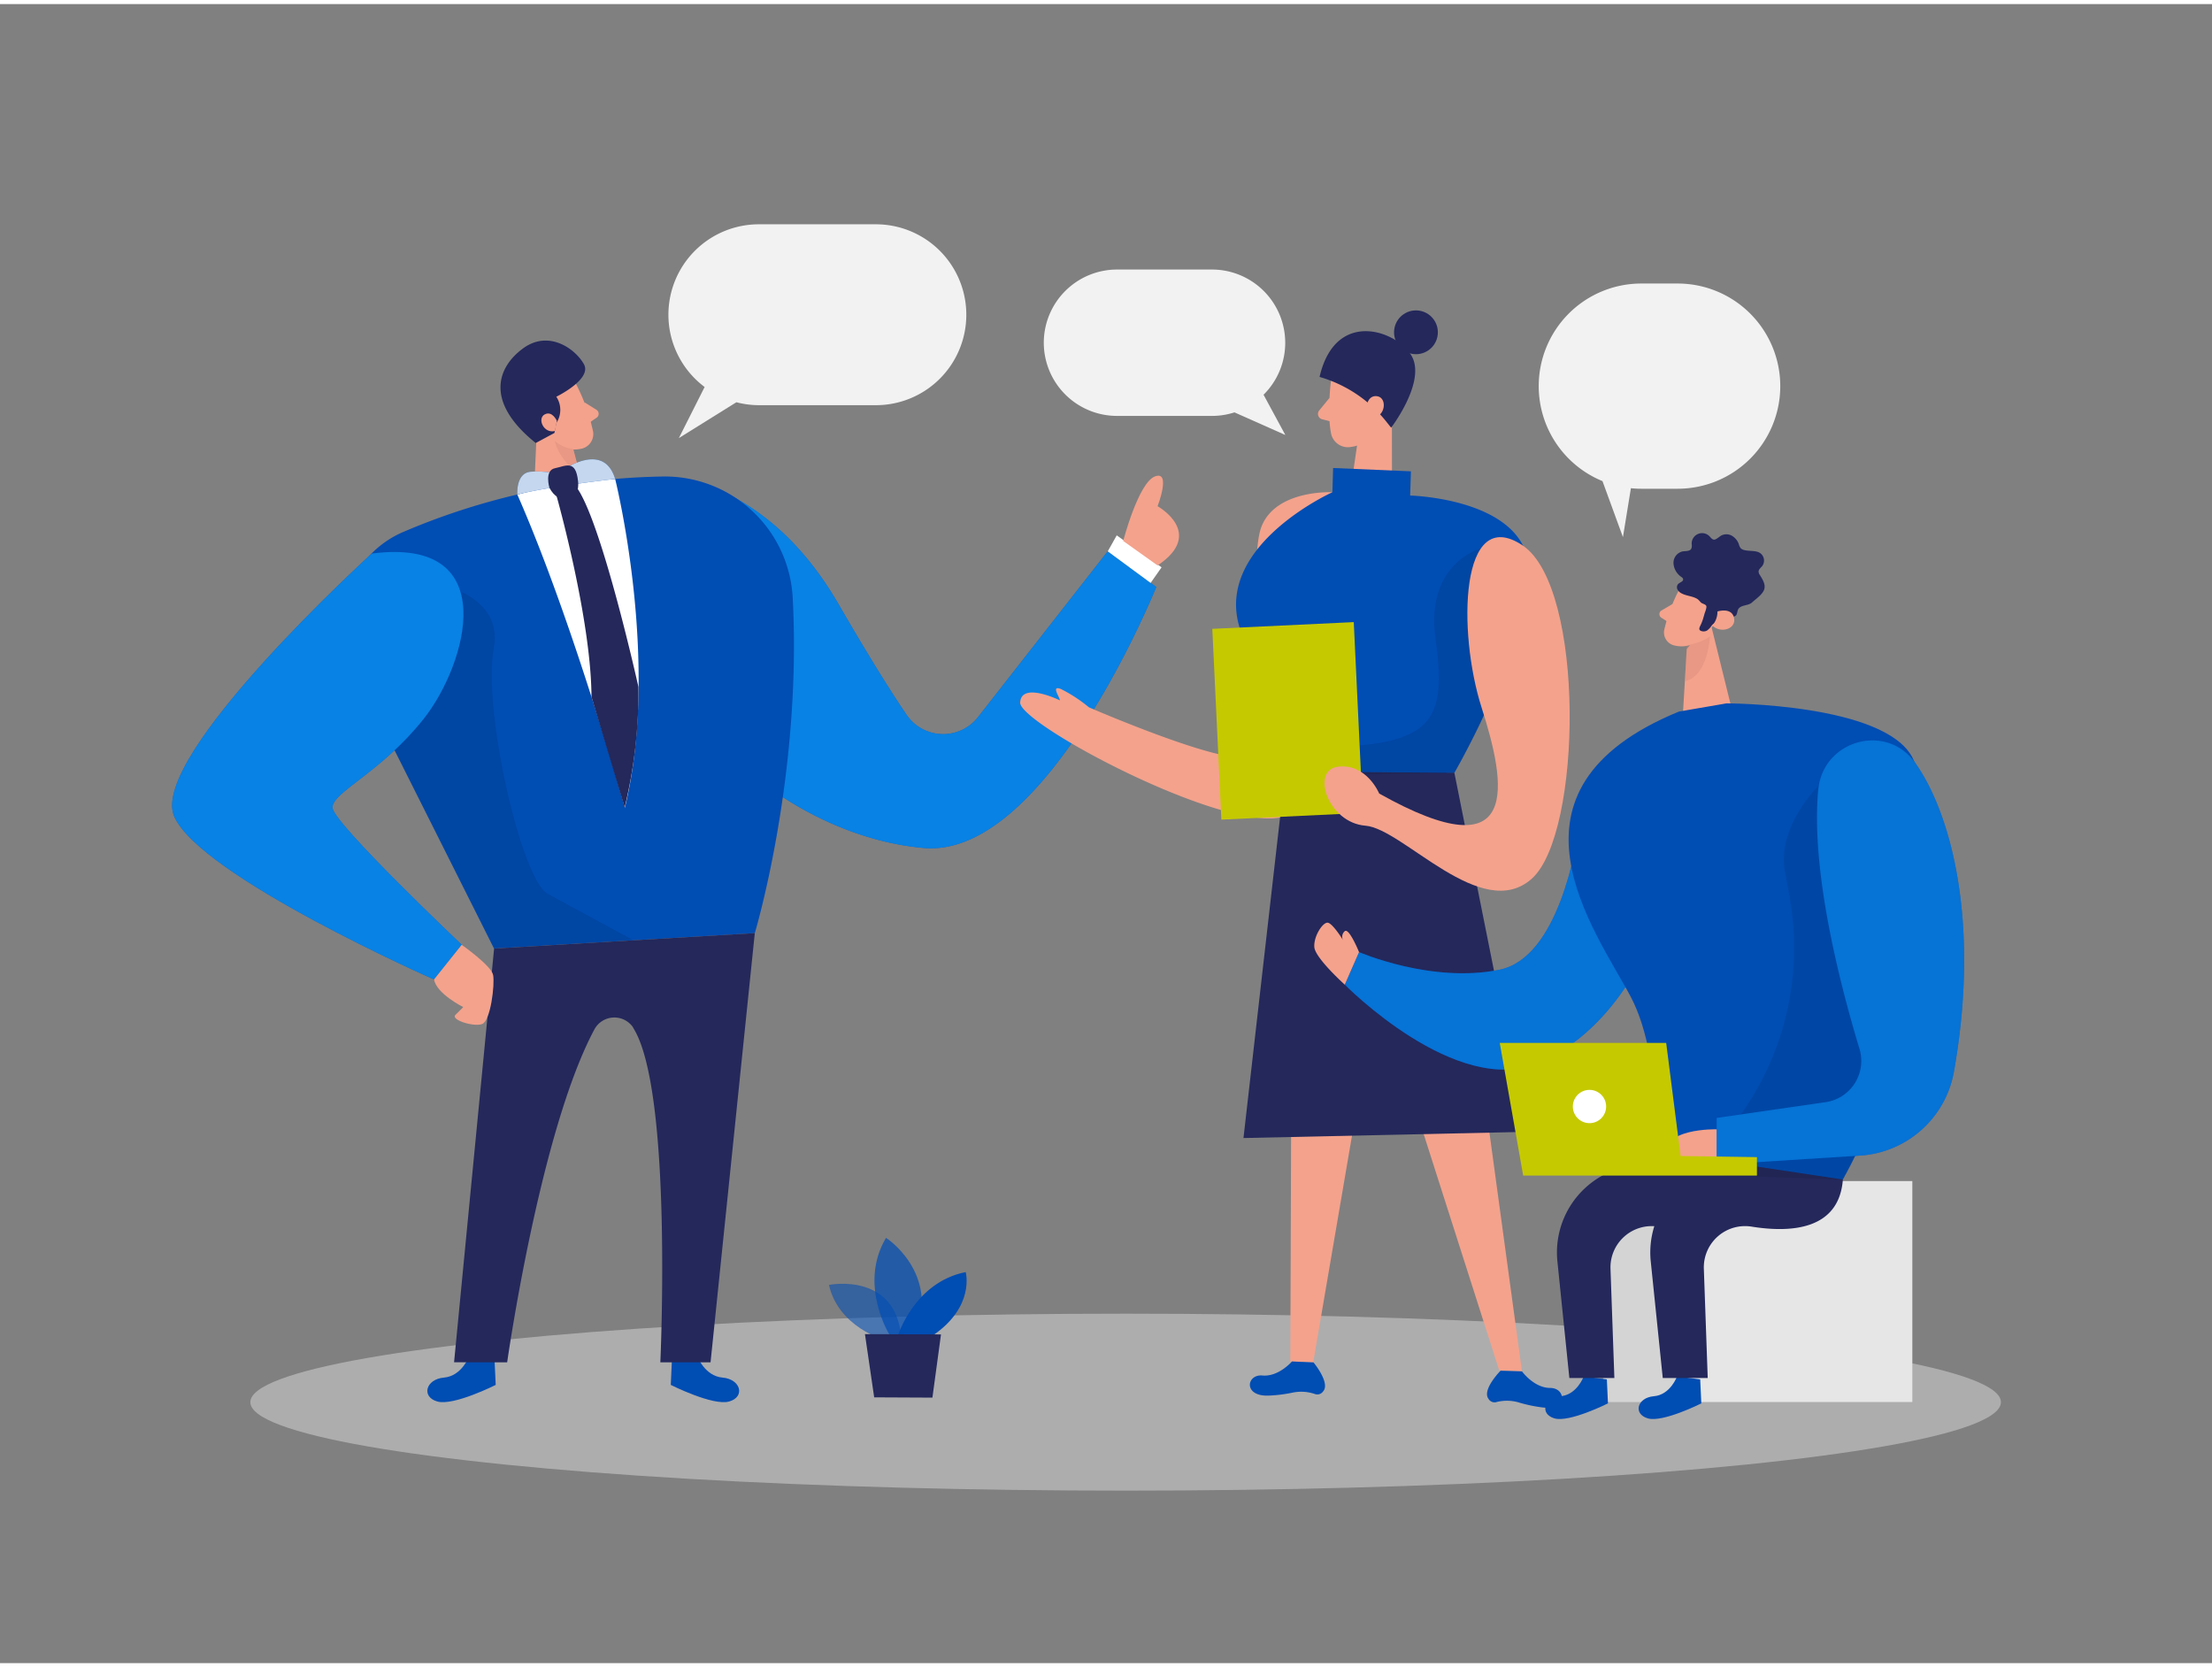 <?xml version="1.0" encoding="UTF-8" standalone="no"?>
<svg
   id="Layer_1"
   data-name="Layer 1"
   viewBox="0 0 400 300"
   width="406"
   height="306"
   class="illustration styles_illustrationTablet__1DWOa"
   version="1.1"
   sodipodi:docname="Team meeting_Two Color.svg"
   inkscape:version="1.1 (c68e22c387, 2021-05-23)"
   xmlns:inkscape="http://www.inkscape.org/namespaces/inkscape"
   xmlns:sodipodi="http://sodipodi.sourceforge.net/DTD/sodipodi-0.dtd"
   xmlns="http://www.w3.org/2000/svg"
   xmlns:svg="http://www.w3.org/2000/svg"
   xmlns:rdf="http://www.w3.org/1999/02/22-rdf-syntax-ns#"
   xmlns:cc="http://creativecommons.org/ns#"
   xmlns:dc="http://purl.org/dc/elements/1.1/">
  <rect x="0" y="0" width="400" height="300" fill="#808080" stroke="none"/>
  <defs
     id="defs147" />
  <sodipodi:namedview
     id="namedview145"
     pagecolor="#505050"
     bordercolor="#eeeeee"
     borderopacity="1"
     inkscape:pageshadow="0"
     inkscape:pageopacity="0"
     inkscape:pagecheckerboard="0"
     showgrid="false"
     inkscape:zoom="2.6535948"
     inkscape:cx="203.12069"
     inkscape:cy="153.18842"
     inkscape:window-width="1920"
     inkscape:window-height="1001"
     inkscape:window-x="-9"
     inkscape:window-y="1341"
     inkscape:window-maximized="1"
     inkscape:current-layer="Layer_1" />
  <title
     id="title2">_</title>
  <ellipse
     cx="203.55"
     cy="252.81"
     rx="158.28"
     ry="16"
     fill="#e6e6e6"
     opacity="0.45"
     id="ellipse4" />
  <path
     d="M111.82,102.39a12.47,12.47,0,0,1,16.5-15.25c7.66,3,16.23,9.13,23.3,21.35,5.51,9.52,9.47,15.83,12.3,20a8,8,0,0,0,12.93.45l23.47-30,8.77,6.46s-19.8,49.19-42.07,47.2C147.82,150.91,122.24,136,111.82,102.39Z"
     fill="#004db3"
     id="path6" />
  <path
     d="M111.82,102.39a12.47,12.47,0,0,1,16.5-15.25c7.66,3,16.23,9.13,23.3,21.35,5.51,9.52,9.47,15.83,12.3,20a8,8,0,0,0,12.93.45l23.47-30,8.77,6.46s-19.8,49.19-42.07,47.2C147.82,150.91,122.24,136,111.82,102.39Z"
     fill="#fff"
     opacity="0.64"
     id="path8"
     style="fill:#0e9fff;fill-opacity:1" />
  <path
     d="M126.08,244.46s1.31,3.63,4.59,3.91,4.14,3.48,1.19,4.32-10.56-3-10.56-3l.21-4.73Z"
     fill="#004db3"
     id="path10" />
  <path
     d="M84.85,244.46s-1.3,3.63-4.58,3.91-4.14,3.48-1.19,4.32,10.56-3,10.56-3L89.42,245Z"
     fill="#004db3"
     id="path12" />
  <path
     d="M104.26,68.89a33.86,33.86,0,0,1,3,8.47A2.72,2.72,0,0,1,105,80.43a6,6,0,0,1-6.06-2.38l-3.3-3.76a4.85,4.85,0,0,1,0-5.61C97.58,65.49,102.89,65.89,104.26,68.89Z"
     fill="#f4a28c"
     id="path14" />
  <polygon
     points="97.25 72.9 96.47 90.61 106.26 90.34 102.9 77.56 97.25 72.9"
     fill="#f4a28c"
     id="polygon16" />
  <path
     d="M105.67,72l2.18,1.36a.86.86,0,0,1,0,1.46L106.11,76Z"
     fill="#f4a28c"
     id="path18" />
  <path
     d="M103.69,80.49A6.43,6.43,0,0,1,100.33,79s.51,3.2,4.41,6Z"
     fill="#ce8172"
     opacity="0.31"
     id="path20" />
  <path
     d="M119.75,85.43A124.57,124.57,0,0,0,73,95.42a18,18,0,0,0-9.1,24.65l25.43,50.71L136.49,168s8.58-28.5,6.85-60.74A23.15,23.15,0,0,0,119.75,85.43Z"
     fill="#004db3"
     id="path22" />
  <path
     d="M96.88,79.37l3.38-1.82.34-1.79a4.31,4.31,0,0,0,0-4.76s6.48-3.15,5-5.86-6.3-6.32-11-2.89S87.62,71.94,96.88,79.37Z"
     fill="#24285b"
     id="path24" />
  <path
     d="M100.7,75.37s-.83-1.91-2.21-1.17-.2,3.51,1.87,3Z"
     fill="#f4a28c"
     id="path26" />
  <path
     d="M93.55,88.69a75.54,75.54,0,0,1,17.69-2.82s8.25,32.93,1.75,59.46C113,145.33,103.75,111.91,93.55,88.69Z"
     fill="#fff"
     id="path28" />
  <path
     d="M75.11,104s16.24,1.35,14.17,12.47,5,41.88,9.77,44.44l15.43,8.35-25.13,1.48-8.26-16.46L65.45,123.26Z"
     opacity="0.09"
     id="path30" />
  <path
     d="M93.55,88.69s-.32-4,2.52-4.13a15,15,0,0,1,4.63.4s8.31-6.51,10.54.91C111.24,85.87,99.35,87.19,93.55,88.69Z"
     fill="#004db3"
     id="path32" />
  <path
     d="M93.55,88.69s-.32-4,2.52-4.13a15,15,0,0,1,4.63.4s8.31-6.51,10.54.91C111.24,85.87,99.35,87.19,93.55,88.69Z"
     fill="#fff"
     opacity="0.77"
     id="path34" />
  <path
     d="M99.35,87.45s-.94-3.13,1-3.52,3.76-1.66,4.18,2.35S101,90.71,99.35,87.45Z"
     fill="#24285b"
     id="path36" />
  <path
     d="M100.66,89s6.24,22.08,6.3,36.28l6,20a88.5,88.5,0,0,0,2.49-21.79s-6.44-29.05-11-35.84Z"
     fill="#24285b"
     id="path38" />
  <polygon
     points="200.32 98.96 201.94 96.07 210.05 101.85 208.07 104.67 200.32 98.96"
     fill="#fff"
     id="polygon40" />
  <path
     d="M203.11,97.08s2.75-10.54,5.74-11.67.48,5.39.48,5.39,8.73,4.85,0,10.71Z"
     fill="#f4a28c"
     id="path42" />
  <path
     d="M82.11,245.6l7.24-74.82L136.49,168l-8,77.61h-9.08s2.27-49.22-4.91-60.49l0-.05a4.1,4.1,0,0,0-7,.31c-9.86,18.38-15.79,60.23-15.79,60.23Z"
     fill="#24285b"
     id="path44" />
  <path
     d="M67.22,99.36S26.83,136.08,31.5,146.89s47,29.5,47,29.5l5-6.28s-23.22-22-23.37-24.78,8.77-6.33,16.51-16.11S91.1,96.24,67.22,99.36Z"
     fill="#004db3"
     id="path46" />
  <path
     d="M67.22,99.36S26.83,136.08,31.5,146.89s47,29.5,47,29.5l5-6.28s-23.22-22-23.37-24.78,8.77-6.33,16.51-16.11S91.1,96.24,67.22,99.36Z"
     fill="#fff"
     opacity="0.64"
     id="path48"
     style="fill:#0e9fff;fill-opacity:1" />
  <path
     d="M83.49,170.11s5.35,3.76,5.68,5.45-.44,8.33-2,8.88-5.7-.77-4.82-1.65l1.42-1.42s-4.86-2.41-5.28-5Z"
     fill="#f4a28c"
     id="path50" />
  <path
     d="M240.89,88.27s-10.18-.51-12.79,6.26,1.08,39.28-2.53,41.39-28.65-8.75-28.65-8.75a26.64,26.64,0,0,0-5.1-3.33c-1.8-.69-.22,1.42-.15,2.07,0,0-7-3.45-7.19.39s36.87,23.64,47.61,20.65,8.74-57.4,8.74-57.4"
     fill="#f4a28c"
     id="path52" />
  <polygon
     points="267.01 186.98 275.22 247.24 271.1 247.06 251.69 186.33 267.01 186.98"
     fill="#f4a28c"
     id="polygon54" />
  <polygon
     points="247.59 186.48 237.47 245.62 233.33 245.44 233.54 185.55 247.59 186.48"
     fill="#f4a28c"
     id="polygon56" />
  <path
     d="M275.22,247.24s2.17,3,5.1,3,3.19,4.14-1.51,3.51a26.12,26.12,0,0,1-4.31-.93,7.67,7.67,0,0,0-4,0,1.26,1.26,0,0,1-1.32-.59c-1.27-1.63,2.17-5.11,2.17-5.11Z"
     fill="#004db3"
     id="path58" />
  <path
     d="M233.63,245.45s-2.42,2.81-5.34,2.54-3.53,3.86,1.2,3.63a26.11,26.11,0,0,0,4.38-.56,7.64,7.64,0,0,1,4,.31,1.27,1.27,0,0,0,1.37-.48c1.41-1.51-1.72-5.27-1.72-5.27Z"
     fill="#004db3"
     id="path60" />
  <polygon
     points="262.99 138.96 275.99 203.93 224.86 205.05 232.44 138.64 262.99 138.96"
     fill="#24285b"
     id="polygon62" />
  <path
     d="M240.78,67.31s-.89,6.14-.09,10.3a3.11,3.11,0,0,0,3.67,2.46A6.87,6.87,0,0,0,250,75.22l2.17-5.31a5.56,5.56,0,0,0-2.11-6.08C246.74,61.11,241.14,63.54,240.78,67.31Z"
     fill="#f4a28c"
     id="path64" />
  <polygon
     points="251.69 68.4 251.72 88.73 244.17 88.2 246.23 74.16 251.69 68.4"
     fill="#f4a28c"
     id="polygon66" />
  <path
     d="M240.42,71.2l-1.87,2.29a1,1,0,0,0,.53,1.59l2.35.59Z"
     fill="#f4a28c"
     id="path68" />
  <path
     d="M238.62,67.42h0a23.85,23.85,0,0,1,12,8l.94,1.18s5.83-7.6,4-12.36S241.62,54.41,238.62,67.42Z"
     fill="#24285b"
     id="path70" />
  <circle
     cx="256.05"
     cy="59.35"
     r="3.96"
     fill="#24285b"
     id="circle72" />
  <path
     d="M247.06,73s.18-2.38,2-2.09,1.54,3.73-.91,3.91Z"
     fill="#f4a28c"
     id="path74" />
  <path
     d="M241.07,83.89l14.07.6L255,88.87s23.66.57,21.34,15.86S263,139,263,139l-27.43-.19A105.85,105.85,0,0,1,224,112.19c-3.88-14.54,16.94-23.92,16.94-23.92Z"
     fill="#004db3"
     id="path76" />
  <path
     d="M267.8,98.42s-10.12,2.62-8.19,16.44-.27,18.46-16,19.36l2.45,5L263,139s4.28-7.61,5.35-10.43S267.8,98.42,267.8,98.42Z"
     opacity="0.09"
     id="path78" />
  <rect
     x="220.03"
     y="112.35"
     width="25.61"
     height="34.54"
     transform="translate(-5.89 11.19) rotate(-2.72)"
     fill="#ffd200"
     id="rect80"
     style="fill:#c5c900;fill-opacity:1" />
  <path
     d="M249.4,142.75s-2.22-5.4-7.36-4.86-1.93,10.15,4.88,10.68,21,17.71,30.09,9.57,9.69-52.64-1.67-60.25-11.8,15.64-7.42,29.32S275.43,157.37,249.4,142.75Z"
     fill="#f4a28c"
     id="path82" />
  <path
     d="M286,145.77s-.05.53-.18,1.46c-.74,5.56-4.09,25.18-14.61,27.37-12.27,2.55-25.44-3.17-25.44-3.17l-2.58,5.89s20.17,20.51,35.07,14.13S299,168,299,168Z"
     fill="#004db3"
     id="path84" />
  <path
     d="M286,145.77s-.05.53-.18,1.46c-.74,5.56-4.09,25.18-14.61,27.37-12.27,2.55-25.44-3.17-25.44-3.17l-2.58,5.89s20.17,20.51,35.07,14.13S299,168,299,168Z"
     fill="#fff"
     opacity="0.46"
     id="path86"
     style="fill:#0e9fff;fill-opacity:1" />
  <path
     d="M303.73,105.73a30.17,30.17,0,0,0-2.8,7.51,2.42,2.42,0,0,0,2,2.77,5.36,5.36,0,0,0,5.43-2l3-3.31a4.32,4.32,0,0,0,.07-5C309.73,102.79,305,103.07,303.73,105.73Z"
     fill="#f4a28c"
     id="path88" />
  <polygon
     points="309.16 111.28 312.95 126.63 304.34 128.11 305.02 116.64 309.16 111.28"
     fill="#f4a28c"
     id="polygon90" />
  <path
     d="M302.43,108.49l-2,1.17a.78.78,0,0,0,0,1.31l1.56,1Z"
     fill="#f4a28c"
     id="path92" />
  <path
     d="M305,116s3.16-.68,4.21-1.68c0,0-.3,7.19-4.52,8.13Z"
     fill="#ce8172"
     opacity="0.31"
     id="path94" />
  <path
     d="M307.45,111.06s.76-1.7,2-1,.13,3.13-1.71,2.61Z"
     fill="#f4a28c"
     id="path96" />
  <path
     d="M313.52,110.75c-.22,0-.47,0-.7,0-.9.06-.72,1.17-1.78,1.13a5,5,0,0,0-.54-.06,1.41,1.41,0,0,0-1,.6,3.41,3.41,0,0,1-.8.85,1.29,1.29,0,0,1-1.05.1.61.61,0,0,1-.3-.2c-.14-.22,0-.51.11-.75a8,8,0,0,0,.48-1.17c.11-.35.2-.7.29-1s.47-1.18.3-1.46-.67-.35-.9-.54-.43-.54-.8-.74c-.83-.46-1.84-.49-2.69-.92a1.68,1.68,0,0,1-.79-.72.9.9,0,0,1,.11-1c.32-.32,1-.46.89-.9,0-.18-.2-.3-.35-.41a3.22,3.22,0,0,1-1.38-2.45,2.11,2.11,0,0,1,1.62-2.13c.58-.1,1.34,0,1.61-.51a1.85,1.85,0,0,0,.06-.88,1.88,1.88,0,0,1,3.19-1.39c.25.25.46.58.8.64s.82-.38,1.21-.65a2,2,0,0,1,2-.09,2.85,2.85,0,0,1,1.33,1.58,2,2,0,0,0,.35.73,1.34,1.34,0,0,0,.64.32c1,.25,2.24,0,3,.65a1.67,1.67,0,0,1,.24,2.23c-.26.32-.65.59-.66,1a1.13,1.13,0,0,0,.23.63c.51.82,1.1,1.77.76,2.67s-1.52,1.68-2.19,2.3-2,.39-2.48,1.21c-.21.37-.15.89-.46,1.18A.81.81,0,0,1,313.52,110.75Z"
     fill="#24285b"
     id="path98" />
  <path
     d="M310.57,109.83s2.59-.83,3,1.18-2.43,2.85-3.92,1.36A3.85,3.85,0,0,0,310.57,109.83Z"
     fill="#f4a28c"
     id="path100" />
  <rect
     x="289.91"
     y="212.83"
     width="55.9"
     height="39.95"
     fill="#e6e6e6"
     id="rect102" />
  <polygon
     points="304.67 252.78 301.98 217.6 290.77 219.31 287.43 232.8 289.91 252.78 304.67 252.78"
     opacity="0.08"
     id="polygon104" />
  <path
     d="M303.26,248.16s-1.19,3.33-4.2,3.58-3.8,3.2-1.09,4,9.68-2.71,9.68-2.71l-.2-4.34Z"
     fill="#004db3"
     id="path106" />
  <path
     d="M303.61,127.93l8.6-1.48s28.63,0,33.64,9.85,4,46.3-12.6,76.25l-33.9,1s1.88-22-4.44-34S269,142.11,303.61,127.93Z"
     fill="#004db3"
     id="path108" />
  <path
     d="M333.25,212.55l-16.58-2.5a15.87,15.87,0,0,0-18.16,17.32l2.17,21.07h8.13l-.7-19.72a7.46,7.46,0,0,1,8.64-7.65C323.81,222.2,332.56,221.71,333.25,212.55Z"
     fill="#24285b"
     id="path110" />
  <path
     d="M286.38,248.16s-1.2,3.33-4.2,3.58-3.8,3.2-1.1,4,9.69-2.71,9.69-2.71l-.2-4.34Z"
     fill="#004db3"
     id="path112" />
  <path
     d="M330.35,139.81s-9.4,8.24-7.52,17.34c.31,1.47.63,3.25.94,5.2a51.92,51.92,0,0,1-12.18,42.5l-5.93,6.78,27.59.92,2.36-4.62,12.88-21.4Z"
     opacity="0.08"
     id="path114" />
  <path
     d="M316.37,212.55l-16.58-2.5a15.87,15.87,0,0,0-18.16,17.32l2.16,21.07h8.14l-.7-19.72a7.46,7.46,0,0,1,8.64-7.65C306.93,222.2,315.68,221.71,316.37,212.55Z"
     fill="#24285b"
     id="path116" />
  <path
     d="M346.33,137.2c6.28,8.84,11.87,28.36,7,55.87a18.44,18.44,0,0,1-17,15.16l-25.91,1.64v-8.45l19.69-2.85a7.54,7.54,0,0,0,6.14-9.67c-3.46-11.42-8.84-32.11-7.45-46.85C329.65,133.09,341.12,129.87,346.33,137.2Z"
     fill="#004db3"
     id="path118" />
  <path
     d="M346.33,137.2c6.28,8.84,11.87,28.36,7,55.87a18.44,18.44,0,0,1-17,15.16l-25.91,1.64v-8.45l19.69-2.85a7.54,7.54,0,0,0,6.14-9.67c-3.46-11.42-8.84-32.11-7.45-46.85C329.65,133.09,341.12,129.87,346.33,137.2Z"
     fill="#fff"
     opacity="0.46"
     id="path120"
     style="fill:#0e9fff;fill-opacity:1" />
  <path
     d="M310.42,203.47s-10.51-.27-9,5.21,9,1.19,9,1.19Z"
     fill="#f4a28c"
     id="path122" />
  <polygon
     points="275.44 211.84 271.2 187.85 301.3 187.85 303.91 208.3 317.71 208.5 317.71 211.84 275.44 211.84"
     fill="#ffd200"
     id="polygon124"
     style="fill:#c5c900;fill-opacity:1" />
  <circle
     cx="287.43"
     cy="199.35"
     r="3.01"
     fill="#fff"
     id="circle126" />
  <path
     d="M245.76,171.43s-1.79-4.43-2.58-3.79a1.33,1.33,0,0,0-.34,1.58s-1.85-3-2.74-3.11-2.56,2.42-2.43,4.4,5.51,6.81,5.51,6.81Z"
     fill="#f4a28c"
     id="path128" />
  <path
     d="M159.9,241.54s-8.25-2.26-10-9.93c0,0,12.77-2.58,13.14,10.6Z"
     fill="#004db3"
     opacity="0.58"
     id="path130" />
  <path
     d="M160.91,240.72s-5.76-9.11-.69-17.62c0,0,9.71,6.17,5.39,17.64Z"
     fill="#004db3"
     opacity="0.73"
     id="path132" />
  <path
     d="M162.39,240.72s3-9.61,12.24-11.43c0,0,1.73,6.24-5.95,11.46Z"
     fill="#004db3"
     id="path134" />
  <polygon
     points="156.41 240.51 158.08 251.94 168.61 251.99 170.16 240.56 156.41 240.51"
     fill="#24285b"
     id="polygon136" />
  <path
     d="M303.38,50.53H296.8a18.55,18.55,0,0,0-18.55,18.56h0a18.56,18.56,0,0,0,11.53,17.17l3.7,10.13,1.44-8.85a16.79,16.79,0,0,0,1.88.1h6.58a18.56,18.56,0,0,0,18.55-18.55h0A18.56,18.56,0,0,0,303.38,50.53Z"
     fill="#f2f2f2"
     id="path138" />
  <path
     d="M232.41,61.22h0A13.25,13.25,0,0,0,219.16,48H202a13.25,13.25,0,0,0-13.25,13.26h0A13.25,13.25,0,0,0,202,74.47h17.18a13.26,13.26,0,0,0,4.05-.64l9.2,4.09-3.94-7.28A13.2,13.2,0,0,0,232.41,61.22Z"
     fill="#f2f2f2"
     id="path140" />
  <path
     d="M158.4,39.82H137.22a16.35,16.35,0,0,0-16.35,16.35h0a16.33,16.33,0,0,0,6.55,13.07l-4.66,9.24L133.16,72a16.43,16.43,0,0,0,4.06.53H158.4a16.35,16.35,0,0,0,16.34-16.35h0A16.35,16.35,0,0,0,158.4,39.82Z"
     fill="#f2f2f2"
     id="path142" />
</svg>
